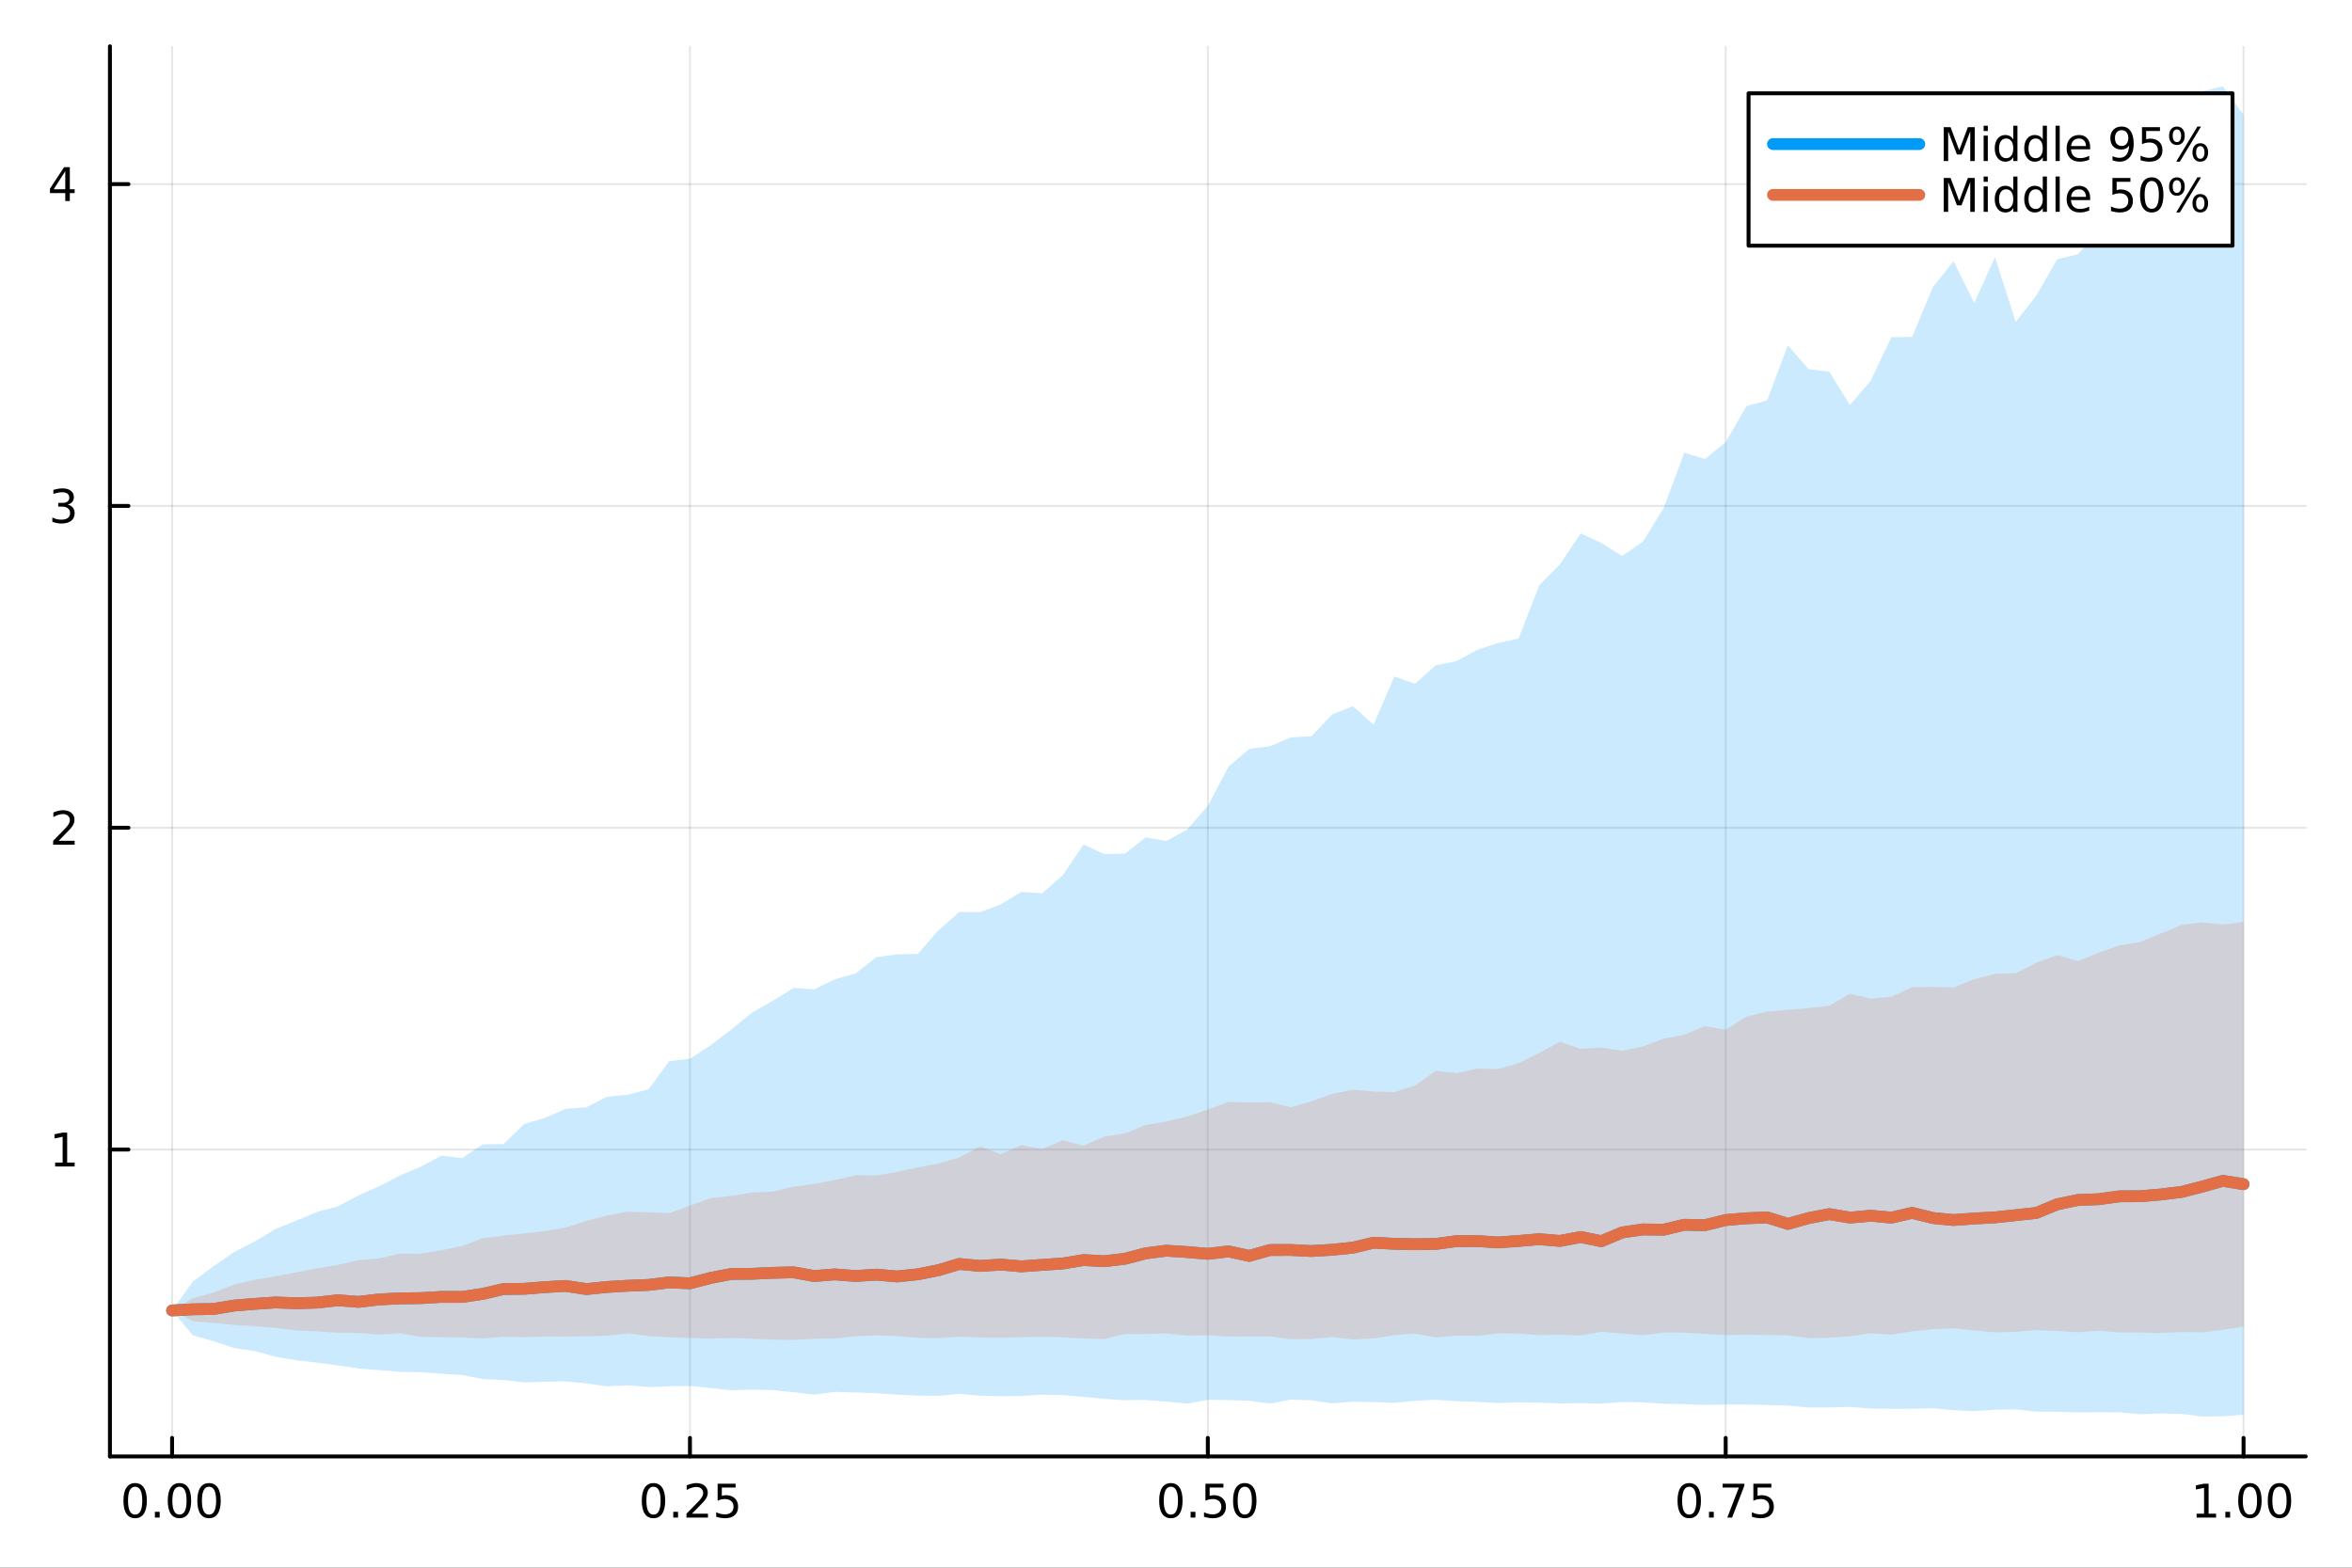 <?xml version="1.0" encoding="utf-8"?>
<svg xmlns="http://www.w3.org/2000/svg" xmlns:xlink="http://www.w3.org/1999/xlink" width="600" height="400" viewBox="0 0 2400 1600">
<rect x="0" y="0" width="2400" height="1600" fill="#333333" stroke="none"/>
<defs>
  <clipPath id="clip180">
    <rect x="0" y="0" width="2400" height="1600"/>
  </clipPath>
</defs>
<path clip-path="url(#clip180)" d="M0 1600 L2400 1600 L2400 0 L0 0  Z" fill="#ffffff" fill-rule="evenodd" fill-opacity="1"/>
<defs>
  <clipPath id="clip181">
    <rect x="480" y="0" width="1681" height="1600"/>
  </clipPath>
</defs>
<path clip-path="url(#clip180)" d="M112.177 1486.45 L2352.76 1486.45 L2352.76 47.244 L112.177 47.244  Z" fill="#ffffff" fill-rule="evenodd" fill-opacity="1"/>
<defs>
  <clipPath id="clip182">
    <rect x="112" y="47" width="2242" height="1440"/>
  </clipPath>
</defs>
<polyline clip-path="url(#clip182)" style="stroke:#000000; stroke-linecap:round; stroke-linejoin:round; stroke-width:2; stroke-opacity:0.1; fill:none" points="175.59,1486.45 175.59,47.244 "/>
<polyline clip-path="url(#clip182)" style="stroke:#000000; stroke-linecap:round; stroke-linejoin:round; stroke-width:2; stroke-opacity:0.1; fill:none" points="704.028,1486.45 704.028,47.244 "/>
<polyline clip-path="url(#clip182)" style="stroke:#000000; stroke-linecap:round; stroke-linejoin:round; stroke-width:2; stroke-opacity:0.1; fill:none" points="1232.47,1486.45 1232.47,47.244 "/>
<polyline clip-path="url(#clip182)" style="stroke:#000000; stroke-linecap:round; stroke-linejoin:round; stroke-width:2; stroke-opacity:0.1; fill:none" points="1760.9,1486.45 1760.9,47.244 "/>
<polyline clip-path="url(#clip182)" style="stroke:#000000; stroke-linecap:round; stroke-linejoin:round; stroke-width:2; stroke-opacity:0.1; fill:none" points="2289.34,1486.45 2289.34,47.244 "/>
<polyline clip-path="url(#clip182)" style="stroke:#000000; stroke-linecap:round; stroke-linejoin:round; stroke-width:2; stroke-opacity:0.1; fill:none" points="112.177,1173.24 2352.76,1173.24 "/>
<polyline clip-path="url(#clip182)" style="stroke:#000000; stroke-linecap:round; stroke-linejoin:round; stroke-width:2; stroke-opacity:0.1; fill:none" points="112.177,844.798 2352.76,844.798 "/>
<polyline clip-path="url(#clip182)" style="stroke:#000000; stroke-linecap:round; stroke-linejoin:round; stroke-width:2; stroke-opacity:0.1; fill:none" points="112.177,516.36 2352.76,516.36 "/>
<polyline clip-path="url(#clip182)" style="stroke:#000000; stroke-linecap:round; stroke-linejoin:round; stroke-width:2; stroke-opacity:0.1; fill:none" points="112.177,187.921 2352.76,187.921 "/>
<polyline clip-path="url(#clip180)" style="stroke:#000000; stroke-linecap:round; stroke-linejoin:round; stroke-width:4; stroke-opacity:1; fill:none" points="112.177,1486.45 2352.76,1486.45 "/>
<polyline clip-path="url(#clip180)" style="stroke:#000000; stroke-linecap:round; stroke-linejoin:round; stroke-width:4; stroke-opacity:1; fill:none" points="175.59,1486.45 175.59,1467.55 "/>
<polyline clip-path="url(#clip180)" style="stroke:#000000; stroke-linecap:round; stroke-linejoin:round; stroke-width:4; stroke-opacity:1; fill:none" points="704.028,1486.45 704.028,1467.55 "/>
<polyline clip-path="url(#clip180)" style="stroke:#000000; stroke-linecap:round; stroke-linejoin:round; stroke-width:4; stroke-opacity:1; fill:none" points="1232.47,1486.45 1232.47,1467.55 "/>
<polyline clip-path="url(#clip180)" style="stroke:#000000; stroke-linecap:round; stroke-linejoin:round; stroke-width:4; stroke-opacity:1; fill:none" points="1760.9,1486.45 1760.9,1467.55 "/>
<polyline clip-path="url(#clip180)" style="stroke:#000000; stroke-linecap:round; stroke-linejoin:round; stroke-width:4; stroke-opacity:1; fill:none" points="2289.34,1486.45 2289.34,1467.55 "/>
<path clip-path="url(#clip180)" d="M137.893 1517.37 Q134.282 1517.37 132.453 1520.93 Q130.648 1524.47 130.648 1531.6 Q130.648 1538.71 132.453 1542.27 Q134.282 1545.82 137.893 1545.82 Q141.527 1545.82 143.333 1542.27 Q145.162 1538.71 145.162 1531.6 Q145.162 1524.47 143.333 1520.93 Q141.527 1517.37 137.893 1517.37 M137.893 1513.66 Q143.703 1513.66 146.759 1518.27 Q149.838 1522.85 149.838 1531.6 Q149.838 1540.33 146.759 1544.94 Q143.703 1549.52 137.893 1549.52 Q132.083 1549.52 129.004 1544.94 Q125.949 1540.33 125.949 1531.6 Q125.949 1522.85 129.004 1518.27 Q132.083 1513.66 137.893 1513.66 Z" fill="#000000" fill-rule="nonzero" fill-opacity="1" /><path clip-path="url(#clip180)" d="M158.055 1542.97 L162.939 1542.97 L162.939 1548.85 L158.055 1548.85 L158.055 1542.97 Z" fill="#000000" fill-rule="nonzero" fill-opacity="1" /><path clip-path="url(#clip180)" d="M183.124 1517.37 Q179.513 1517.37 177.685 1520.93 Q175.879 1524.47 175.879 1531.6 Q175.879 1538.71 177.685 1542.27 Q179.513 1545.82 183.124 1545.82 Q186.759 1545.82 188.564 1542.27 Q190.393 1538.71 190.393 1531.6 Q190.393 1524.47 188.564 1520.93 Q186.759 1517.37 183.124 1517.37 M183.124 1513.66 Q188.935 1513.66 191.99 1518.27 Q195.069 1522.85 195.069 1531.6 Q195.069 1540.33 191.99 1544.94 Q188.935 1549.52 183.124 1549.52 Q177.314 1549.52 174.236 1544.94 Q171.18 1540.33 171.18 1531.6 Q171.18 1522.85 174.236 1518.27 Q177.314 1513.66 183.124 1513.66 Z" fill="#000000" fill-rule="nonzero" fill-opacity="1" /><path clip-path="url(#clip180)" d="M213.286 1517.37 Q209.675 1517.37 207.847 1520.93 Q206.041 1524.47 206.041 1531.6 Q206.041 1538.71 207.847 1542.27 Q209.675 1545.82 213.286 1545.82 Q216.921 1545.82 218.726 1542.27 Q220.555 1538.71 220.555 1531.6 Q220.555 1524.47 218.726 1520.93 Q216.921 1517.37 213.286 1517.37 M213.286 1513.66 Q219.096 1513.66 222.152 1518.27 Q225.231 1522.85 225.231 1531.6 Q225.231 1540.33 222.152 1544.94 Q219.096 1549.52 213.286 1549.52 Q207.476 1549.52 204.397 1544.94 Q201.342 1540.33 201.342 1531.6 Q201.342 1522.85 204.397 1518.27 Q207.476 1513.66 213.286 1513.66 Z" fill="#000000" fill-rule="nonzero" fill-opacity="1" /><path clip-path="url(#clip180)" d="M666.829 1517.37 Q663.218 1517.37 661.39 1520.93 Q659.584 1524.47 659.584 1531.6 Q659.584 1538.71 661.39 1542.27 Q663.218 1545.82 666.829 1545.82 Q670.464 1545.82 672.269 1542.27 Q674.098 1538.71 674.098 1531.6 Q674.098 1524.47 672.269 1520.93 Q670.464 1517.37 666.829 1517.37 M666.829 1513.66 Q672.639 1513.66 675.695 1518.27 Q678.774 1522.85 678.774 1531.6 Q678.774 1540.33 675.695 1544.94 Q672.639 1549.52 666.829 1549.52 Q661.019 1549.52 657.94 1544.94 Q654.885 1540.33 654.885 1531.6 Q654.885 1522.85 657.94 1518.27 Q661.019 1513.66 666.829 1513.66 Z" fill="#000000" fill-rule="nonzero" fill-opacity="1" /><path clip-path="url(#clip180)" d="M686.991 1542.97 L691.875 1542.97 L691.875 1548.85 L686.991 1548.85 L686.991 1542.97 Z" fill="#000000" fill-rule="nonzero" fill-opacity="1" /><path clip-path="url(#clip180)" d="M706.088 1544.91 L722.408 1544.91 L722.408 1548.85 L700.463 1548.85 L700.463 1544.91 Q703.125 1542.16 707.709 1537.53 Q712.315 1532.88 713.496 1531.53 Q715.741 1529.01 716.621 1527.27 Q717.523 1525.51 717.523 1523.82 Q717.523 1521.07 715.579 1519.33 Q713.658 1517.6 710.556 1517.6 Q708.357 1517.6 705.903 1518.36 Q703.473 1519.13 700.695 1520.68 L700.695 1515.95 Q703.519 1514.82 705.973 1514.24 Q708.426 1513.66 710.463 1513.66 Q715.834 1513.66 719.028 1516.35 Q722.223 1519.03 722.223 1523.52 Q722.223 1525.65 721.412 1527.57 Q720.625 1529.47 718.519 1532.07 Q717.94 1532.74 714.838 1535.95 Q711.736 1539.15 706.088 1544.91 Z" fill="#000000" fill-rule="nonzero" fill-opacity="1" /><path clip-path="url(#clip180)" d="M732.269 1514.29 L750.625 1514.29 L750.625 1518.22 L736.551 1518.22 L736.551 1526.7 Q737.57 1526.35 738.588 1526.19 Q739.607 1526 740.625 1526 Q746.412 1526 749.792 1529.17 Q753.171 1532.34 753.171 1537.76 Q753.171 1543.34 749.699 1546.44 Q746.227 1549.52 739.908 1549.52 Q737.732 1549.52 735.463 1549.15 Q733.218 1548.78 730.81 1548.04 L730.81 1543.34 Q732.894 1544.47 735.116 1545.03 Q737.338 1545.58 739.815 1545.58 Q743.82 1545.58 746.158 1543.48 Q748.496 1541.37 748.496 1537.76 Q748.496 1534.15 746.158 1532.04 Q743.82 1529.94 739.815 1529.94 Q737.94 1529.94 736.065 1530.35 Q734.213 1530.77 732.269 1531.65 L732.269 1514.29 Z" fill="#000000" fill-rule="nonzero" fill-opacity="1" /><path clip-path="url(#clip180)" d="M1194.77 1517.37 Q1191.16 1517.37 1189.33 1520.93 Q1187.52 1524.47 1187.52 1531.6 Q1187.52 1538.71 1189.33 1542.27 Q1191.16 1545.82 1194.77 1545.82 Q1198.4 1545.82 1200.21 1542.27 Q1202.04 1538.71 1202.04 1531.6 Q1202.04 1524.47 1200.21 1520.93 Q1198.4 1517.37 1194.77 1517.37 M1194.77 1513.66 Q1200.58 1513.66 1203.64 1518.27 Q1206.71 1522.85 1206.71 1531.6 Q1206.71 1540.33 1203.64 1544.94 Q1200.58 1549.52 1194.77 1549.52 Q1188.96 1549.52 1185.88 1544.94 Q1182.83 1540.33 1182.83 1531.6 Q1182.83 1522.85 1185.88 1518.27 Q1188.96 1513.66 1194.77 1513.66 Z" fill="#000000" fill-rule="nonzero" fill-opacity="1" /><path clip-path="url(#clip180)" d="M1214.93 1542.97 L1219.82 1542.97 L1219.82 1548.85 L1214.93 1548.85 L1214.93 1542.97 Z" fill="#000000" fill-rule="nonzero" fill-opacity="1" /><path clip-path="url(#clip180)" d="M1230.05 1514.29 L1248.4 1514.29 L1248.4 1518.22 L1234.33 1518.22 L1234.33 1526.7 Q1235.35 1526.35 1236.37 1526.19 Q1237.39 1526 1238.4 1526 Q1244.19 1526 1247.57 1529.17 Q1250.95 1532.34 1250.95 1537.76 Q1250.95 1543.34 1247.48 1546.44 Q1244.01 1549.52 1237.69 1549.52 Q1235.51 1549.52 1233.24 1549.15 Q1231 1548.78 1228.59 1548.04 L1228.59 1543.34 Q1230.67 1544.47 1232.89 1545.03 Q1235.12 1545.58 1237.59 1545.58 Q1241.6 1545.58 1243.94 1543.48 Q1246.27 1541.37 1246.27 1537.76 Q1246.27 1534.15 1243.94 1532.04 Q1241.6 1529.94 1237.59 1529.94 Q1235.72 1529.94 1233.84 1530.35 Q1231.99 1530.77 1230.05 1531.65 L1230.05 1514.29 Z" fill="#000000" fill-rule="nonzero" fill-opacity="1" /><path clip-path="url(#clip180)" d="M1270.16 1517.37 Q1266.55 1517.37 1264.72 1520.93 Q1262.92 1524.47 1262.92 1531.6 Q1262.92 1538.71 1264.72 1542.27 Q1266.55 1545.82 1270.16 1545.82 Q1273.8 1545.82 1275.6 1542.27 Q1277.43 1538.71 1277.43 1531.6 Q1277.43 1524.47 1275.6 1520.93 Q1273.8 1517.37 1270.16 1517.37 M1270.16 1513.66 Q1275.97 1513.66 1279.03 1518.27 Q1282.11 1522.85 1282.11 1531.6 Q1282.11 1540.33 1279.03 1544.94 Q1275.97 1549.52 1270.16 1549.52 Q1264.35 1549.52 1261.27 1544.94 Q1258.22 1540.33 1258.22 1531.6 Q1258.22 1522.85 1261.27 1518.27 Q1264.35 1513.66 1270.16 1513.66 Z" fill="#000000" fill-rule="nonzero" fill-opacity="1" /><path clip-path="url(#clip180)" d="M1723.71 1517.37 Q1720.09 1517.37 1718.27 1520.93 Q1716.46 1524.47 1716.46 1531.6 Q1716.46 1538.71 1718.27 1542.27 Q1720.09 1545.82 1723.71 1545.82 Q1727.34 1545.82 1729.15 1542.27 Q1730.97 1538.71 1730.97 1531.6 Q1730.97 1524.47 1729.15 1520.93 Q1727.34 1517.37 1723.71 1517.37 M1723.71 1513.66 Q1729.52 1513.66 1732.57 1518.27 Q1735.65 1522.85 1735.65 1531.6 Q1735.65 1540.33 1732.57 1544.94 Q1729.52 1549.52 1723.71 1549.52 Q1717.9 1549.52 1714.82 1544.94 Q1711.76 1540.33 1711.76 1531.6 Q1711.76 1522.85 1714.82 1518.27 Q1717.9 1513.66 1723.71 1513.66 Z" fill="#000000" fill-rule="nonzero" fill-opacity="1" /><path clip-path="url(#clip180)" d="M1743.87 1542.97 L1748.75 1542.97 L1748.75 1548.85 L1743.87 1548.85 L1743.87 1542.97 Z" fill="#000000" fill-rule="nonzero" fill-opacity="1" /><path clip-path="url(#clip180)" d="M1757.76 1514.29 L1779.98 1514.29 L1779.98 1516.28 L1767.43 1548.85 L1762.55 1548.85 L1774.35 1518.22 L1757.76 1518.22 L1757.76 1514.29 Z" fill="#000000" fill-rule="nonzero" fill-opacity="1" /><path clip-path="url(#clip180)" d="M1789.15 1514.29 L1807.5 1514.29 L1807.5 1518.22 L1793.43 1518.22 L1793.43 1526.7 Q1794.45 1526.35 1795.46 1526.19 Q1796.48 1526 1797.5 1526 Q1803.29 1526 1806.67 1529.17 Q1810.05 1532.34 1810.05 1537.76 Q1810.05 1543.34 1806.58 1546.44 Q1803.1 1549.52 1796.78 1549.52 Q1794.61 1549.52 1792.34 1549.15 Q1790.09 1548.78 1787.69 1548.04 L1787.69 1543.34 Q1789.77 1544.47 1791.99 1545.03 Q1794.21 1545.58 1796.69 1545.58 Q1800.7 1545.58 1803.03 1543.48 Q1805.37 1541.37 1805.37 1537.76 Q1805.37 1534.15 1803.03 1532.04 Q1800.7 1529.94 1796.69 1529.94 Q1794.82 1529.94 1792.94 1530.35 Q1791.09 1530.77 1789.15 1531.65 L1789.15 1514.29 Z" fill="#000000" fill-rule="nonzero" fill-opacity="1" /><path clip-path="url(#clip180)" d="M2241.42 1544.91 L2249.05 1544.91 L2249.05 1518.55 L2240.74 1520.21 L2240.74 1515.95 L2249.01 1514.29 L2253.68 1514.29 L2253.68 1544.91 L2261.32 1544.91 L2261.32 1548.85 L2241.42 1548.85 L2241.42 1544.91 Z" fill="#000000" fill-rule="nonzero" fill-opacity="1" /><path clip-path="url(#clip180)" d="M2270.77 1542.97 L2275.65 1542.97 L2275.65 1548.85 L2270.77 1548.85 L2270.77 1542.97 Z" fill="#000000" fill-rule="nonzero" fill-opacity="1" /><path clip-path="url(#clip180)" d="M2295.84 1517.37 Q2292.23 1517.37 2290.4 1520.93 Q2288.59 1524.47 2288.59 1531.6 Q2288.59 1538.71 2290.4 1542.27 Q2292.23 1545.82 2295.84 1545.82 Q2299.47 1545.82 2301.28 1542.27 Q2303.1 1538.71 2303.1 1531.6 Q2303.1 1524.47 2301.28 1520.93 Q2299.47 1517.37 2295.84 1517.37 M2295.84 1513.66 Q2301.65 1513.66 2304.7 1518.27 Q2307.78 1522.85 2307.78 1531.6 Q2307.78 1540.33 2304.7 1544.94 Q2301.65 1549.52 2295.84 1549.52 Q2290.03 1549.52 2286.95 1544.94 Q2283.89 1540.33 2283.89 1531.6 Q2283.89 1522.85 2286.95 1518.27 Q2290.03 1513.66 2295.84 1513.66 Z" fill="#000000" fill-rule="nonzero" fill-opacity="1" /><path clip-path="url(#clip180)" d="M2326 1517.37 Q2322.39 1517.37 2320.56 1520.93 Q2318.75 1524.47 2318.75 1531.6 Q2318.75 1538.71 2320.56 1542.27 Q2322.39 1545.82 2326 1545.82 Q2329.63 1545.82 2331.44 1542.27 Q2333.27 1538.71 2333.27 1531.6 Q2333.27 1524.47 2331.44 1520.93 Q2329.63 1517.37 2326 1517.37 M2326 1513.66 Q2331.81 1513.66 2334.86 1518.27 Q2337.94 1522.85 2337.94 1531.6 Q2337.94 1540.33 2334.86 1544.94 Q2331.81 1549.52 2326 1549.52 Q2320.19 1549.52 2317.11 1544.94 Q2314.05 1540.33 2314.05 1531.6 Q2314.05 1522.85 2317.11 1518.27 Q2320.19 1513.66 2326 1513.66 Z" fill="#000000" fill-rule="nonzero" fill-opacity="1" /><polyline clip-path="url(#clip180)" style="stroke:#000000; stroke-linecap:round; stroke-linejoin:round; stroke-width:4; stroke-opacity:1; fill:none" points="112.177,1486.45 112.177,47.244 "/>
<polyline clip-path="url(#clip180)" style="stroke:#000000; stroke-linecap:round; stroke-linejoin:round; stroke-width:4; stroke-opacity:1; fill:none" points="112.177,1173.24 131.075,1173.24 "/>
<polyline clip-path="url(#clip180)" style="stroke:#000000; stroke-linecap:round; stroke-linejoin:round; stroke-width:4; stroke-opacity:1; fill:none" points="112.177,844.798 131.075,844.798 "/>
<polyline clip-path="url(#clip180)" style="stroke:#000000; stroke-linecap:round; stroke-linejoin:round; stroke-width:4; stroke-opacity:1; fill:none" points="112.177,516.36 131.075,516.36 "/>
<polyline clip-path="url(#clip180)" style="stroke:#000000; stroke-linecap:round; stroke-linejoin:round; stroke-width:4; stroke-opacity:1; fill:none" points="112.177,187.921 131.075,187.921 "/>
<path clip-path="url(#clip180)" d="M56.27 1186.58 L63.909 1186.58 L63.909 1160.22 L55.599 1161.88 L55.599 1157.62 L63.862 1155.96 L68.538 1155.96 L68.538 1186.58 L76.177 1186.58 L76.177 1190.52 L56.27 1190.52 L56.27 1186.58 Z" fill="#000000" fill-rule="nonzero" fill-opacity="1" /><path clip-path="url(#clip180)" d="M59.858 858.143 L76.177 858.143 L76.177 862.078 L54.233 862.078 L54.233 858.143 Q56.895 855.389 61.478 850.759 Q66.085 846.106 67.265 844.764 Q69.51 842.24 70.39 840.504 Q71.293 838.745 71.293 837.055 Q71.293 834.301 69.349 832.565 Q67.427 830.828 64.325 830.828 Q62.126 830.828 59.673 831.592 Q57.242 832.356 54.464 833.907 L54.464 829.185 Q57.288 828.051 59.742 827.472 Q62.196 826.893 64.233 826.893 Q69.603 826.893 72.798 829.578 Q75.992 832.264 75.992 836.754 Q75.992 838.884 75.182 840.805 Q74.395 842.703 72.288 845.296 Q71.71 845.967 68.608 849.185 Q65.506 852.379 59.858 858.143 Z" fill="#000000" fill-rule="nonzero" fill-opacity="1" /><path clip-path="url(#clip180)" d="M69.048 515.005 Q72.404 515.723 74.279 517.991 Q76.177 520.26 76.177 523.593 Q76.177 528.709 72.659 531.51 Q69.14 534.311 62.659 534.311 Q60.483 534.311 58.168 533.871 Q55.876 533.454 53.423 532.598 L53.423 528.084 Q55.367 529.218 57.682 529.797 Q59.997 530.376 62.52 530.376 Q66.918 530.376 69.21 528.64 Q71.524 526.903 71.524 523.593 Q71.524 520.538 69.372 518.825 Q67.242 517.089 63.423 517.089 L59.395 517.089 L59.395 513.246 L63.608 513.246 Q67.057 513.246 68.885 511.88 Q70.714 510.491 70.714 507.899 Q70.714 505.237 68.816 503.825 Q66.941 502.39 63.423 502.39 Q61.501 502.39 59.302 502.806 Q57.103 503.223 54.464 504.103 L54.464 499.936 Q57.126 499.195 59.441 498.825 Q61.779 498.455 63.839 498.455 Q69.163 498.455 72.265 500.885 Q75.367 503.292 75.367 507.413 Q75.367 510.283 73.724 512.274 Q72.08 514.241 69.048 515.005 Z" fill="#000000" fill-rule="nonzero" fill-opacity="1" /><path clip-path="url(#clip180)" d="M66.594 174.715 L54.788 193.164 L66.594 193.164 L66.594 174.715 M65.367 170.641 L71.247 170.641 L71.247 193.164 L76.177 193.164 L76.177 197.053 L71.247 197.053 L71.247 205.201 L66.594 205.201 L66.594 197.053 L50.992 197.053 L50.992 192.539 L65.367 170.641 Z" fill="#000000" fill-rule="nonzero" fill-opacity="1" /><path clip-path="url(#clip182)" d="M175.59 1337.46 L196.727 1362.85 L217.865 1368.82 L239.002 1375.85 L260.14 1378.96 L281.277 1384.79 L302.415 1388.3 L323.553 1390.72 L344.69 1393.64 L365.828 1396.67 L386.965 1398.37 L408.103 1400.17 L429.24 1400.53 L450.378 1402.1 L471.515 1403.4 L492.653 1407.54 L513.79 1408.48 L534.928 1410.96 L556.065 1410.17 L577.203 1409.89 L598.34 1411.91 L619.478 1414.94 L640.616 1413.85 L661.753 1415.62 L682.891 1414.86 L704.028 1414.48 L725.166 1416.72 L746.303 1419.04 L767.441 1418.28 L788.578 1418.72 L809.716 1420.9 L830.853 1423.32 L851.991 1420.56 L873.128 1421.22 L894.266 1421.97 L915.404 1423.34 L936.541 1424.4 L957.679 1424.62 L978.816 1422.58 L999.954 1424.49 L1021.09 1424.96 L1042.23 1424.87 L1063.37 1423.44 L1084.5 1423.88 L1105.64 1425.65 L1126.78 1427.79 L1147.92 1429.07 L1169.05 1428.84 L1190.19 1430.46 L1211.33 1432.52 L1232.47 1428.75 L1253.6 1428.95 L1274.74 1429.65 L1295.88 1432.5 L1317.02 1428.46 L1338.15 1429.13 L1359.29 1432.33 L1380.43 1430.59 L1401.57 1430.98 L1422.7 1431.77 L1443.84 1429.7 L1464.98 1428.65 L1486.12 1430.09 L1507.25 1430.78 L1528.39 1432.01 L1549.53 1431.19 L1570.67 1431.63 L1591.8 1432.36 L1612.94 1432.05 L1634.08 1432.57 L1655.22 1431 L1676.35 1431.22 L1697.49 1432.72 L1718.63 1433.12 L1739.77 1433.87 L1760.9 1433.45 L1782.04 1433.38 L1803.18 1433.98 L1824.32 1434.57 L1845.46 1436.58 L1866.59 1436.46 L1887.73 1435.9 L1908.87 1437.61 L1930.01 1437.9 L1951.14 1437.84 L1972.28 1437.32 L1993.42 1439.24 L2014.56 1440.15 L2035.69 1438.78 L2056.83 1438.44 L2077.97 1440.83 L2099.11 1440.8 L2120.24 1441.44 L2141.38 1441.33 L2162.52 1441.42 L2183.66 1443.36 L2204.79 1442.63 L2225.93 1443.02 L2247.07 1445.72 L2268.21 1445.53 L2289.34 1443.85 L2289.34 117.052 L2268.21 87.976 L2247.07 93.243 L2225.93 170.322 L2204.79 152.639 L2183.66 109.153 L2162.52 161.226 L2141.38 237.099 L2120.24 259.437 L2099.11 264.698 L2077.97 301.539 L2056.83 328.486 L2035.69 262.391 L2014.56 309.219 L1993.42 266.624 L1972.28 293.085 L1951.14 343.864 L1930.01 344.142 L1908.87 388.459 L1887.73 413.449 L1866.59 379.364 L1845.46 376.777 L1824.32 352.405 L1803.18 408.648 L1782.04 414.512 L1760.9 451.327 L1739.77 468.449 L1718.63 462.039 L1697.49 518.807 L1676.35 552.853 L1655.22 567.415 L1634.08 554.081 L1612.94 544.396 L1591.8 575.82 L1570.67 597.325 L1549.53 651.7 L1528.39 656.29 L1507.25 663.312 L1486.12 674.747 L1464.98 679.045 L1443.84 697.917 L1422.7 690.429 L1401.57 739.675 L1380.43 720.704 L1359.29 729.252 L1338.15 751.413 L1317.02 752.602 L1295.88 761.636 L1274.74 764.329 L1253.6 782.408 L1232.47 822.485 L1211.33 846.658 L1190.19 858.348 L1169.05 854.75 L1147.92 871.228 L1126.78 871.661 L1105.64 861.926 L1084.5 893.217 L1063.37 911.699 L1042.23 910.314 L1021.09 923.051 L999.954 930.927 L978.816 930.84 L957.679 949.47 L936.541 973.56 L915.404 973.984 L894.266 976.912 L873.128 993.498 L851.991 999.384 L830.853 1009.74 L809.716 1008.36 L788.578 1021.37 L767.441 1033.35 L746.303 1050.7 L725.166 1066.8 L704.028 1080.54 L682.891 1083.01 L661.753 1111.75 L640.616 1117.23 L619.478 1119.29 L598.34 1130.08 L577.203 1131.66 L556.065 1140.93 L534.928 1147.11 L513.79 1167.6 L492.653 1167.91 L471.515 1181.94 L450.378 1179.48 L429.24 1190.75 L408.103 1199.69 L386.965 1210.7 L365.828 1219.9 L344.69 1231.3 L323.553 1236.83 L302.415 1245.73 L281.277 1254.12 L260.14 1266.9 L239.002 1277.8 L217.865 1292.27 L196.727 1308.06 L175.59 1337.46  Z" fill="#009af9" fill-rule="evenodd" fill-opacity="0.2"/>
<polyline clip-path="url(#clip182)" style="stroke:#009af9; stroke-linecap:round; stroke-linejoin:round; stroke-width:12; stroke-opacity:1; fill:none" points="175.59,1337.46 196.727,1336.32 217.865,1335.97 239.002,1332.45 260.14,1330.73 281.277,1329.32 302.415,1330.09 323.553,1329.47 344.69,1327.05 365.828,1328.72 386.965,1326.21 408.103,1325.16 429.24,1324.88 450.378,1323.63 471.515,1323.67 492.653,1320.55 513.79,1315.61 534.928,1315.35 556.065,1313.66 577.203,1312.43 598.34,1315.65 619.478,1313.5 640.616,1312.23 661.753,1311.39 682.891,1308.83 704.028,1309.75 725.166,1304.27 746.303,1300.2 767.441,1300.04 788.578,1299.08 809.716,1298.54 830.853,1302.34 851.991,1300.65 873.128,1302.31 894.266,1300.9 915.404,1302.77 936.541,1300.54 957.679,1296.38 978.816,1290.02 999.954,1292.03 1021.09,1290.66 1042.23,1292.47 1063.37,1290.95 1084.5,1289.55 1105.64,1286.04 1126.78,1287.22 1147.92,1284.72 1169.05,1279.17 1190.19,1276.47 1211.33,1277.83 1232.47,1279.69 1253.6,1277.17 1274.74,1281.8 1295.88,1275.8 1317.02,1275.74 1338.15,1276.81 1359.29,1275.53 1380.43,1273.4 1401.57,1268.33 1422.7,1269.44 1443.84,1269.89 1464.98,1269.58 1486.12,1266.73 1507.25,1266.63 1528.39,1268.03 1549.53,1266.55 1570.67,1264.74 1591.8,1266.5 1612.94,1262.51 1634.08,1266.78 1655.22,1257.88 1676.35,1254.77 1697.49,1255.07 1718.63,1250.04 1739.77,1250.41 1760.9,1245.19 1782.04,1243.39 1803.18,1242.5 1824.32,1249.12 1845.46,1243.22 1866.59,1239.14 1887.73,1242.7 1908.87,1240.77 1930.01,1242.74 1951.14,1237.85 1972.28,1243.12 1993.42,1245.16 2014.56,1243.63 2035.69,1242.47 2056.83,1240.2 2077.97,1237.93 2099.11,1229.15 2120.24,1224.72 2141.38,1223.94 2162.52,1220.99 2183.66,1220.88 2204.79,1219.11 2225.93,1216.53 2247.07,1211.12 2268.21,1205.19 2289.34,1208.58 "/>
<path clip-path="url(#clip182)" d="M175.59 1337.46 L196.727 1348.52 L217.865 1350.14 L239.002 1352.28 L260.14 1353.63 L281.277 1355.23 L302.415 1357.84 L323.553 1358.81 L344.69 1360.25 L365.828 1360.45 L386.965 1362.14 L408.103 1360.77 L429.24 1364.49 L450.378 1364.8 L471.515 1364.97 L492.653 1366 L513.79 1364.4 L534.928 1364.8 L556.065 1364.06 L577.203 1364.23 L598.34 1363.79 L619.478 1363.31 L640.616 1360.91 L661.753 1363.62 L682.891 1364.98 L704.028 1365.5 L725.166 1366.28 L746.303 1365.57 L767.441 1366.34 L788.578 1367.23 L809.716 1367.57 L830.853 1366.37 L851.991 1366.02 L873.128 1363.78 L894.266 1362.85 L915.404 1363.56 L936.541 1365.36 L957.679 1365.78 L978.816 1364.21 L999.954 1365.12 L1021.09 1365.34 L1042.23 1364.77 L1063.37 1364.43 L1084.5 1364.79 L1105.64 1366.06 L1126.78 1366.69 L1147.92 1361.53 L1169.05 1361.54 L1190.19 1360.94 L1211.33 1363.1 L1232.47 1362.76 L1253.6 1364.09 L1274.74 1364.06 L1295.88 1363.96 L1317.02 1366.82 L1338.15 1366.7 L1359.29 1364.58 L1380.43 1367.16 L1401.57 1365.99 L1422.7 1362.74 L1443.84 1361.2 L1464.98 1365 L1486.12 1363.03 L1507.25 1363.38 L1528.39 1360.89 L1549.53 1361.1 L1570.67 1362.63 L1591.8 1362.24 L1612.94 1363.02 L1634.08 1359.29 L1655.22 1361.05 L1676.35 1362.76 L1697.49 1360.02 L1718.63 1360.13 L1739.77 1361.47 L1760.9 1362.57 L1782.04 1362.29 L1803.18 1362.58 L1824.32 1362.92 L1845.46 1365.67 L1866.59 1365.35 L1887.73 1363.84 L1908.87 1360.8 L1930.01 1362.14 L1951.14 1358.83 L1972.28 1356.66 L1993.42 1355.76 L2014.56 1357.83 L2035.69 1359.82 L2056.83 1359.32 L2077.97 1357.44 L2099.11 1358.41 L2120.24 1359.75 L2141.38 1358.17 L2162.52 1359.95 L2183.66 1360 L2204.79 1360.57 L2225.93 1359.53 L2247.07 1359.85 L2268.21 1357.22 L2289.34 1353.95 L2289.34 940.958 L2268.21 943.596 L2247.07 941.355 L2225.93 944.02 L2204.79 952.788 L2183.66 961.388 L2162.52 964.91 L2141.38 972.356 L2120.24 980.817 L2099.11 974.712 L2077.97 982.486 L2056.83 993.185 L2035.69 993.908 L2014.56 999.422 L1993.42 1007.89 L1972.28 1007.27 L1951.14 1007.51 L1930.01 1017.24 L1908.87 1019.14 L1887.73 1014.16 L1866.59 1026.5 L1845.46 1028.85 L1824.32 1030.66 L1803.18 1032.49 L1782.04 1037.44 L1760.9 1051 L1739.77 1047.32 L1718.63 1056 L1697.49 1060.06 L1676.35 1068.11 L1655.22 1072.45 L1634.08 1069.14 L1612.94 1070.41 L1591.8 1063.29 L1570.67 1074.54 L1549.53 1085.03 L1528.39 1091.1 L1507.25 1090.64 L1486.12 1095.33 L1464.98 1092.93 L1443.84 1107.94 L1422.7 1114.58 L1401.57 1114.01 L1380.43 1112.19 L1359.29 1116.39 L1338.15 1123.97 L1317.02 1130.08 L1295.88 1124.81 L1274.74 1125.28 L1253.6 1124.53 L1232.47 1132.45 L1211.33 1139.57 L1190.19 1144.66 L1169.05 1148.17 L1147.92 1156.72 L1126.78 1160.03 L1105.64 1169.28 L1084.5 1163.87 L1063.37 1172.59 L1042.23 1168.72 L1021.09 1177.85 L999.954 1169.95 L978.816 1181.31 L957.679 1187.51 L936.541 1191.42 L915.404 1195.98 L894.266 1199.62 L873.128 1199.48 L851.991 1204.3 L830.853 1208.32 L809.716 1211.1 L788.578 1216.17 L767.441 1217.04 L746.303 1220.48 L725.166 1222.83 L704.028 1230.41 L682.891 1238.15 L661.753 1237.29 L640.616 1236.63 L619.478 1240.47 L598.34 1246.05 L577.203 1252.72 L556.065 1256.44 L534.928 1258.81 L513.79 1261.01 L492.653 1263.71 L471.515 1271.68 L450.378 1275.96 L429.24 1279.62 L408.103 1279.44 L386.965 1284.27 L365.828 1286.14 L344.69 1290.97 L323.553 1294.44 L302.415 1298.52 L281.277 1302.59 L260.14 1306.08 L239.002 1310.97 L217.865 1319.25 L196.727 1325.04 L175.59 1337.46  Z" fill="#e26f46" fill-rule="evenodd" fill-opacity="0.2"/>
<polyline clip-path="url(#clip182)" style="stroke:#e26f46; stroke-linecap:round; stroke-linejoin:round; stroke-width:12; stroke-opacity:1; fill:none" points="175.59,1337.46 196.727,1336.32 217.865,1335.97 239.002,1332.45 260.14,1330.73 281.277,1329.32 302.415,1330.09 323.553,1329.47 344.69,1327.05 365.828,1328.72 386.965,1326.21 408.103,1325.16 429.24,1324.88 450.378,1323.63 471.515,1323.67 492.653,1320.55 513.79,1315.61 534.928,1315.35 556.065,1313.66 577.203,1312.43 598.34,1315.65 619.478,1313.5 640.616,1312.23 661.753,1311.39 682.891,1308.83 704.028,1309.75 725.166,1304.27 746.303,1300.2 767.441,1300.04 788.578,1299.08 809.716,1298.54 830.853,1302.34 851.991,1300.65 873.128,1302.31 894.266,1300.9 915.404,1302.77 936.541,1300.54 957.679,1296.38 978.816,1290.02 999.954,1292.03 1021.09,1290.66 1042.23,1292.47 1063.37,1290.95 1084.5,1289.55 1105.64,1286.04 1126.78,1287.22 1147.92,1284.72 1169.05,1279.17 1190.19,1276.47 1211.33,1277.83 1232.47,1279.69 1253.6,1277.17 1274.74,1281.8 1295.88,1275.8 1317.02,1275.74 1338.15,1276.81 1359.29,1275.53 1380.43,1273.4 1401.57,1268.33 1422.7,1269.44 1443.84,1269.89 1464.98,1269.58 1486.12,1266.73 1507.25,1266.63 1528.39,1268.03 1549.53,1266.55 1570.67,1264.74 1591.8,1266.5 1612.94,1262.51 1634.08,1266.78 1655.22,1257.88 1676.35,1254.77 1697.49,1255.07 1718.63,1250.04 1739.77,1250.41 1760.9,1245.19 1782.04,1243.39 1803.18,1242.5 1824.32,1249.12 1845.46,1243.22 1866.59,1239.14 1887.73,1242.7 1908.87,1240.77 1930.01,1242.74 1951.14,1237.85 1972.28,1243.12 1993.42,1245.16 2014.56,1243.63 2035.69,1242.47 2056.83,1240.2 2077.97,1237.93 2099.11,1229.15 2120.24,1224.72 2141.38,1223.94 2162.52,1220.99 2183.66,1220.88 2204.79,1219.11 2225.93,1216.53 2247.07,1211.12 2268.21,1205.19 2289.34,1208.58 "/>
<path clip-path="url(#clip180)" d="M1784.25 250.738 L2278.07 250.738 L2278.07 95.218 L1784.25 95.218  Z" fill="#ffffff" fill-rule="evenodd" fill-opacity="1"/>
<polyline clip-path="url(#clip180)" style="stroke:#000000; stroke-linecap:round; stroke-linejoin:round; stroke-width:4; stroke-opacity:1; fill:none" points="1784.25,250.738 2278.07,250.738 2278.07,95.218 1784.25,95.218 1784.25,250.738 "/>
<polyline clip-path="url(#clip180)" style="stroke:#009af9; stroke-linecap:round; stroke-linejoin:round; stroke-width:12; stroke-opacity:1; fill:none" points="1809.14,147.058 1958.51,147.058 "/>
<path clip-path="url(#clip180)" d="M1983.41 129.778 L1990.38 129.778 L1999.19 153.296 L2008.06 129.778 L2015.03 129.778 L2015.03 164.338 L2010.47 164.338 L2010.47 133.99 L2001.56 157.694 L1996.86 157.694 L1987.94 133.99 L1987.94 164.338 L1983.41 164.338 L1983.41 129.778 Z" fill="#000000" fill-rule="nonzero" fill-opacity="1" /><path clip-path="url(#clip180)" d="M2024.12 138.412 L2028.38 138.412 L2028.38 164.338 L2024.12 164.338 L2024.12 138.412 M2024.12 128.319 L2028.38 128.319 L2028.38 133.713 L2024.12 133.713 L2024.12 128.319 Z" fill="#000000" fill-rule="nonzero" fill-opacity="1" /><path clip-path="url(#clip180)" d="M2054.36 142.347 L2054.36 128.319 L2058.62 128.319 L2058.62 164.338 L2054.36 164.338 L2054.36 160.449 Q2053.01 162.763 2050.95 163.898 Q2048.92 165.009 2046.05 165.009 Q2041.35 165.009 2038.38 161.259 Q2035.44 157.509 2035.44 151.398 Q2035.44 145.287 2038.38 141.537 Q2041.35 137.787 2046.05 137.787 Q2048.92 137.787 2050.95 138.921 Q2053.01 140.032 2054.36 142.347 M2039.84 151.398 Q2039.84 156.097 2041.76 158.782 Q2043.71 161.444 2047.09 161.444 Q2050.47 161.444 2052.41 158.782 Q2054.36 156.097 2054.36 151.398 Q2054.36 146.699 2052.41 144.037 Q2050.47 141.352 2047.09 141.352 Q2043.71 141.352 2041.76 144.037 Q2039.84 146.699 2039.84 151.398 Z" fill="#000000" fill-rule="nonzero" fill-opacity="1" /><path clip-path="url(#clip180)" d="M2084.45 142.347 L2084.45 128.319 L2088.71 128.319 L2088.71 164.338 L2084.45 164.338 L2084.45 160.449 Q2083.11 162.763 2081.05 163.898 Q2079.01 165.009 2076.14 165.009 Q2071.44 165.009 2068.48 161.259 Q2065.54 157.509 2065.54 151.398 Q2065.54 145.287 2068.48 141.537 Q2071.44 137.787 2076.14 137.787 Q2079.01 137.787 2081.05 138.921 Q2083.11 140.032 2084.45 142.347 M2069.93 151.398 Q2069.93 156.097 2071.86 158.782 Q2073.8 161.444 2077.18 161.444 Q2080.56 161.444 2082.5 158.782 Q2084.45 156.097 2084.45 151.398 Q2084.45 146.699 2082.5 144.037 Q2080.56 141.352 2077.18 141.352 Q2073.8 141.352 2071.86 144.037 Q2069.93 146.699 2069.93 151.398 Z" fill="#000000" fill-rule="nonzero" fill-opacity="1" /><path clip-path="url(#clip180)" d="M2097.48 128.319 L2101.74 128.319 L2101.74 164.338 L2097.48 164.338 L2097.48 128.319 Z" fill="#000000" fill-rule="nonzero" fill-opacity="1" /><path clip-path="url(#clip180)" d="M2132.83 150.31 L2132.83 152.393 L2113.24 152.393 Q2113.52 156.791 2115.88 159.106 Q2118.27 161.398 2122.5 161.398 Q2124.96 161.398 2127.25 160.796 Q2129.56 160.194 2131.83 158.99 L2131.83 163.018 Q2129.54 163.99 2127.13 164.5 Q2124.73 165.009 2122.25 165.009 Q2116.05 165.009 2112.41 161.398 Q2108.8 157.787 2108.8 151.629 Q2108.8 145.264 2112.23 141.537 Q2115.68 137.787 2121.51 137.787 Q2126.74 137.787 2129.77 141.166 Q2132.83 144.523 2132.83 150.31 M2128.57 149.06 Q2128.52 145.565 2126.6 143.481 Q2124.7 141.398 2121.55 141.398 Q2117.99 141.398 2115.84 143.412 Q2113.71 145.426 2113.38 149.083 L2128.57 149.06 Z" fill="#000000" fill-rule="nonzero" fill-opacity="1" /><path clip-path="url(#clip180)" d="M2155.63 163.62 L2155.63 159.361 Q2157.39 160.194 2159.19 160.634 Q2161 161.074 2162.74 161.074 Q2167.36 161.074 2169.8 157.972 Q2172.25 154.847 2172.6 148.504 Q2171.25 150.495 2169.19 151.56 Q2167.13 152.625 2164.63 152.625 Q2159.45 152.625 2156.42 149.5 Q2153.41 146.352 2153.41 140.912 Q2153.41 135.588 2156.55 132.37 Q2159.7 129.153 2164.93 129.153 Q2170.93 129.153 2174.08 133.759 Q2177.25 138.342 2177.25 147.092 Q2177.25 155.264 2173.36 160.148 Q2169.49 165.009 2162.94 165.009 Q2161.18 165.009 2159.38 164.662 Q2157.57 164.314 2155.63 163.62 M2164.93 148.967 Q2168.08 148.967 2169.91 146.814 Q2171.76 144.662 2171.76 140.912 Q2171.76 137.185 2169.91 135.032 Q2168.08 132.856 2164.93 132.856 Q2161.79 132.856 2159.93 135.032 Q2158.11 137.185 2158.11 140.912 Q2158.11 144.662 2159.93 146.814 Q2161.79 148.967 2164.93 148.967 Z" fill="#000000" fill-rule="nonzero" fill-opacity="1" /><path clip-path="url(#clip180)" d="M2185.7 129.778 L2204.05 129.778 L2204.05 133.713 L2189.98 133.713 L2189.98 142.185 Q2191 141.838 2192.02 141.676 Q2193.04 141.49 2194.05 141.49 Q2199.84 141.49 2203.22 144.662 Q2206.6 147.833 2206.6 153.25 Q2206.6 158.828 2203.13 161.93 Q2199.66 165.009 2193.34 165.009 Q2191.16 165.009 2188.89 164.638 Q2186.65 164.268 2184.24 163.527 L2184.24 158.828 Q2186.32 159.963 2188.55 160.518 Q2190.77 161.074 2193.24 161.074 Q2197.25 161.074 2199.59 158.967 Q2201.92 156.861 2201.92 153.25 Q2201.92 149.639 2199.59 147.532 Q2197.25 145.426 2193.24 145.426 Q2191.37 145.426 2189.49 145.842 Q2187.64 146.259 2185.7 147.139 L2185.7 129.778 Z" fill="#000000" fill-rule="nonzero" fill-opacity="1" /><path clip-path="url(#clip180)" d="M2245.21 149.129 Q2243.2 149.129 2242.04 150.842 Q2240.91 152.555 2240.91 155.611 Q2240.91 158.62 2242.04 160.356 Q2243.2 162.069 2245.21 162.069 Q2247.18 162.069 2248.31 160.356 Q2249.47 158.62 2249.47 155.611 Q2249.47 152.578 2248.31 150.865 Q2247.18 149.129 2245.21 149.129 M2245.21 146.19 Q2248.87 146.19 2251.02 148.736 Q2253.17 151.282 2253.17 155.611 Q2253.17 159.939 2251 162.486 Q2248.85 165.009 2245.21 165.009 Q2241.51 165.009 2239.36 162.486 Q2237.2 159.939 2237.2 155.611 Q2237.2 151.259 2239.36 148.736 Q2241.53 146.19 2245.21 146.19 M2221.32 132.092 Q2219.33 132.092 2218.17 133.828 Q2217.04 135.541 2217.04 138.551 Q2217.04 141.606 2218.17 143.319 Q2219.31 145.032 2221.32 145.032 Q2223.34 145.032 2224.47 143.319 Q2225.63 141.606 2225.63 138.551 Q2225.63 135.565 2224.47 133.828 Q2223.31 132.092 2221.32 132.092 M2242.23 129.153 L2245.93 129.153 L2224.31 165.009 L2220.61 165.009 L2242.23 129.153 M2221.32 129.153 Q2224.98 129.153 2227.16 131.699 Q2229.33 134.222 2229.33 138.551 Q2229.33 142.926 2227.16 145.449 Q2225 147.972 2221.32 147.972 Q2217.64 147.972 2215.49 145.449 Q2213.36 142.902 2213.36 138.551 Q2213.36 134.245 2215.51 131.699 Q2217.67 129.153 2221.32 129.153 Z" fill="#000000" fill-rule="nonzero" fill-opacity="1" /><polyline clip-path="url(#clip180)" style="stroke:#e26f46; stroke-linecap:round; stroke-linejoin:round; stroke-width:12; stroke-opacity:1; fill:none" points="1809.14,198.898 1958.51,198.898 "/>
<path clip-path="url(#clip180)" d="M1983.41 181.618 L1990.38 181.618 L1999.19 205.136 L2008.06 181.618 L2015.03 181.618 L2015.03 216.178 L2010.47 216.178 L2010.47 185.83 L2001.56 209.534 L1996.86 209.534 L1987.94 185.83 L1987.94 216.178 L1983.41 216.178 L1983.41 181.618 Z" fill="#000000" fill-rule="nonzero" fill-opacity="1" /><path clip-path="url(#clip180)" d="M2024.12 190.252 L2028.38 190.252 L2028.38 216.178 L2024.12 216.178 L2024.12 190.252 M2024.12 180.159 L2028.38 180.159 L2028.38 185.553 L2024.12 185.553 L2024.12 180.159 Z" fill="#000000" fill-rule="nonzero" fill-opacity="1" /><path clip-path="url(#clip180)" d="M2054.36 194.187 L2054.36 180.159 L2058.62 180.159 L2058.62 216.178 L2054.36 216.178 L2054.36 212.289 Q2053.01 214.603 2050.95 215.738 Q2048.92 216.849 2046.05 216.849 Q2041.35 216.849 2038.38 213.099 Q2035.44 209.349 2035.44 203.238 Q2035.44 197.127 2038.38 193.377 Q2041.35 189.627 2046.05 189.627 Q2048.92 189.627 2050.95 190.761 Q2053.01 191.872 2054.36 194.187 M2039.84 203.238 Q2039.84 207.937 2041.76 210.622 Q2043.71 213.284 2047.09 213.284 Q2050.47 213.284 2052.41 210.622 Q2054.36 207.937 2054.36 203.238 Q2054.36 198.539 2052.41 195.877 Q2050.47 193.192 2047.09 193.192 Q2043.71 193.192 2041.76 195.877 Q2039.84 198.539 2039.84 203.238 Z" fill="#000000" fill-rule="nonzero" fill-opacity="1" /><path clip-path="url(#clip180)" d="M2084.45 194.187 L2084.45 180.159 L2088.71 180.159 L2088.71 216.178 L2084.45 216.178 L2084.45 212.289 Q2083.11 214.603 2081.05 215.738 Q2079.01 216.849 2076.14 216.849 Q2071.44 216.849 2068.48 213.099 Q2065.54 209.349 2065.54 203.238 Q2065.54 197.127 2068.48 193.377 Q2071.44 189.627 2076.14 189.627 Q2079.01 189.627 2081.05 190.761 Q2083.11 191.872 2084.45 194.187 M2069.93 203.238 Q2069.93 207.937 2071.86 210.622 Q2073.8 213.284 2077.18 213.284 Q2080.56 213.284 2082.5 210.622 Q2084.45 207.937 2084.45 203.238 Q2084.45 198.539 2082.5 195.877 Q2080.56 193.192 2077.18 193.192 Q2073.8 193.192 2071.86 195.877 Q2069.93 198.539 2069.93 203.238 Z" fill="#000000" fill-rule="nonzero" fill-opacity="1" /><path clip-path="url(#clip180)" d="M2097.48 180.159 L2101.74 180.159 L2101.74 216.178 L2097.48 216.178 L2097.48 180.159 Z" fill="#000000" fill-rule="nonzero" fill-opacity="1" /><path clip-path="url(#clip180)" d="M2132.83 202.15 L2132.83 204.233 L2113.24 204.233 Q2113.52 208.631 2115.88 210.946 Q2118.27 213.238 2122.5 213.238 Q2124.96 213.238 2127.25 212.636 Q2129.56 212.034 2131.83 210.83 L2131.83 214.858 Q2129.54 215.83 2127.13 216.34 Q2124.73 216.849 2122.25 216.849 Q2116.05 216.849 2112.41 213.238 Q2108.8 209.627 2108.8 203.469 Q2108.8 197.104 2112.23 193.377 Q2115.68 189.627 2121.51 189.627 Q2126.74 189.627 2129.77 193.006 Q2132.83 196.363 2132.83 202.15 M2128.57 200.9 Q2128.52 197.405 2126.6 195.321 Q2124.7 193.238 2121.55 193.238 Q2117.99 193.238 2115.84 195.252 Q2113.71 197.266 2113.38 200.923 L2128.57 200.9 Z" fill="#000000" fill-rule="nonzero" fill-opacity="1" /><path clip-path="url(#clip180)" d="M2155.54 181.618 L2173.89 181.618 L2173.89 185.553 L2159.82 185.553 L2159.82 194.025 Q2160.84 193.678 2161.86 193.516 Q2162.87 193.33 2163.89 193.33 Q2169.68 193.33 2173.06 196.502 Q2176.44 199.673 2176.44 205.09 Q2176.44 210.668 2172.97 213.77 Q2169.49 216.849 2163.18 216.849 Q2161 216.849 2158.73 216.478 Q2156.49 216.108 2154.08 215.367 L2154.08 210.668 Q2156.16 211.803 2158.38 212.358 Q2160.61 212.914 2163.08 212.914 Q2167.09 212.914 2169.43 210.807 Q2171.76 208.701 2171.76 205.09 Q2171.76 201.479 2169.43 199.372 Q2167.09 197.266 2163.08 197.266 Q2161.21 197.266 2159.33 197.682 Q2157.48 198.099 2155.54 198.979 L2155.54 181.618 Z" fill="#000000" fill-rule="nonzero" fill-opacity="1" /><path clip-path="url(#clip180)" d="M2195.65 184.696 Q2192.04 184.696 2190.21 188.261 Q2188.41 191.803 2188.41 198.932 Q2188.41 206.039 2190.21 209.604 Q2192.04 213.145 2195.65 213.145 Q2199.29 213.145 2201.09 209.604 Q2202.92 206.039 2202.92 198.932 Q2202.92 191.803 2201.09 188.261 Q2199.29 184.696 2195.65 184.696 M2195.65 180.993 Q2201.46 180.993 2204.52 185.599 Q2207.6 190.182 2207.6 198.932 Q2207.6 207.659 2204.52 212.266 Q2201.46 216.849 2195.65 216.849 Q2189.84 216.849 2186.76 212.266 Q2183.71 207.659 2183.71 198.932 Q2183.71 190.182 2186.76 185.599 Q2189.84 180.993 2195.65 180.993 Z" fill="#000000" fill-rule="nonzero" fill-opacity="1" /><path clip-path="url(#clip180)" d="M2245.21 200.969 Q2243.2 200.969 2242.04 202.682 Q2240.91 204.395 2240.91 207.451 Q2240.91 210.46 2242.04 212.196 Q2243.2 213.909 2245.21 213.909 Q2247.18 213.909 2248.31 212.196 Q2249.47 210.46 2249.47 207.451 Q2249.47 204.418 2248.31 202.705 Q2247.18 200.969 2245.21 200.969 M2245.21 198.03 Q2248.87 198.03 2251.02 200.576 Q2253.17 203.122 2253.17 207.451 Q2253.17 211.779 2251 214.326 Q2248.85 216.849 2245.21 216.849 Q2241.51 216.849 2239.36 214.326 Q2237.2 211.779 2237.2 207.451 Q2237.2 203.099 2239.36 200.576 Q2241.53 198.03 2245.21 198.03 M2221.32 183.932 Q2219.33 183.932 2218.17 185.668 Q2217.04 187.381 2217.04 190.391 Q2217.04 193.446 2218.17 195.159 Q2219.31 196.872 2221.32 196.872 Q2223.34 196.872 2224.47 195.159 Q2225.63 193.446 2225.63 190.391 Q2225.63 187.405 2224.47 185.668 Q2223.31 183.932 2221.32 183.932 M2242.23 180.993 L2245.93 180.993 L2224.31 216.849 L2220.61 216.849 L2242.23 180.993 M2221.32 180.993 Q2224.98 180.993 2227.16 183.539 Q2229.33 186.062 2229.33 190.391 Q2229.33 194.766 2227.16 197.289 Q2225 199.812 2221.32 199.812 Q2217.64 199.812 2215.49 197.289 Q2213.36 194.742 2213.36 190.391 Q2213.36 186.085 2215.51 183.539 Q2217.67 180.993 2221.32 180.993 Z" fill="#000000" fill-rule="nonzero" fill-opacity="1" /></svg>
